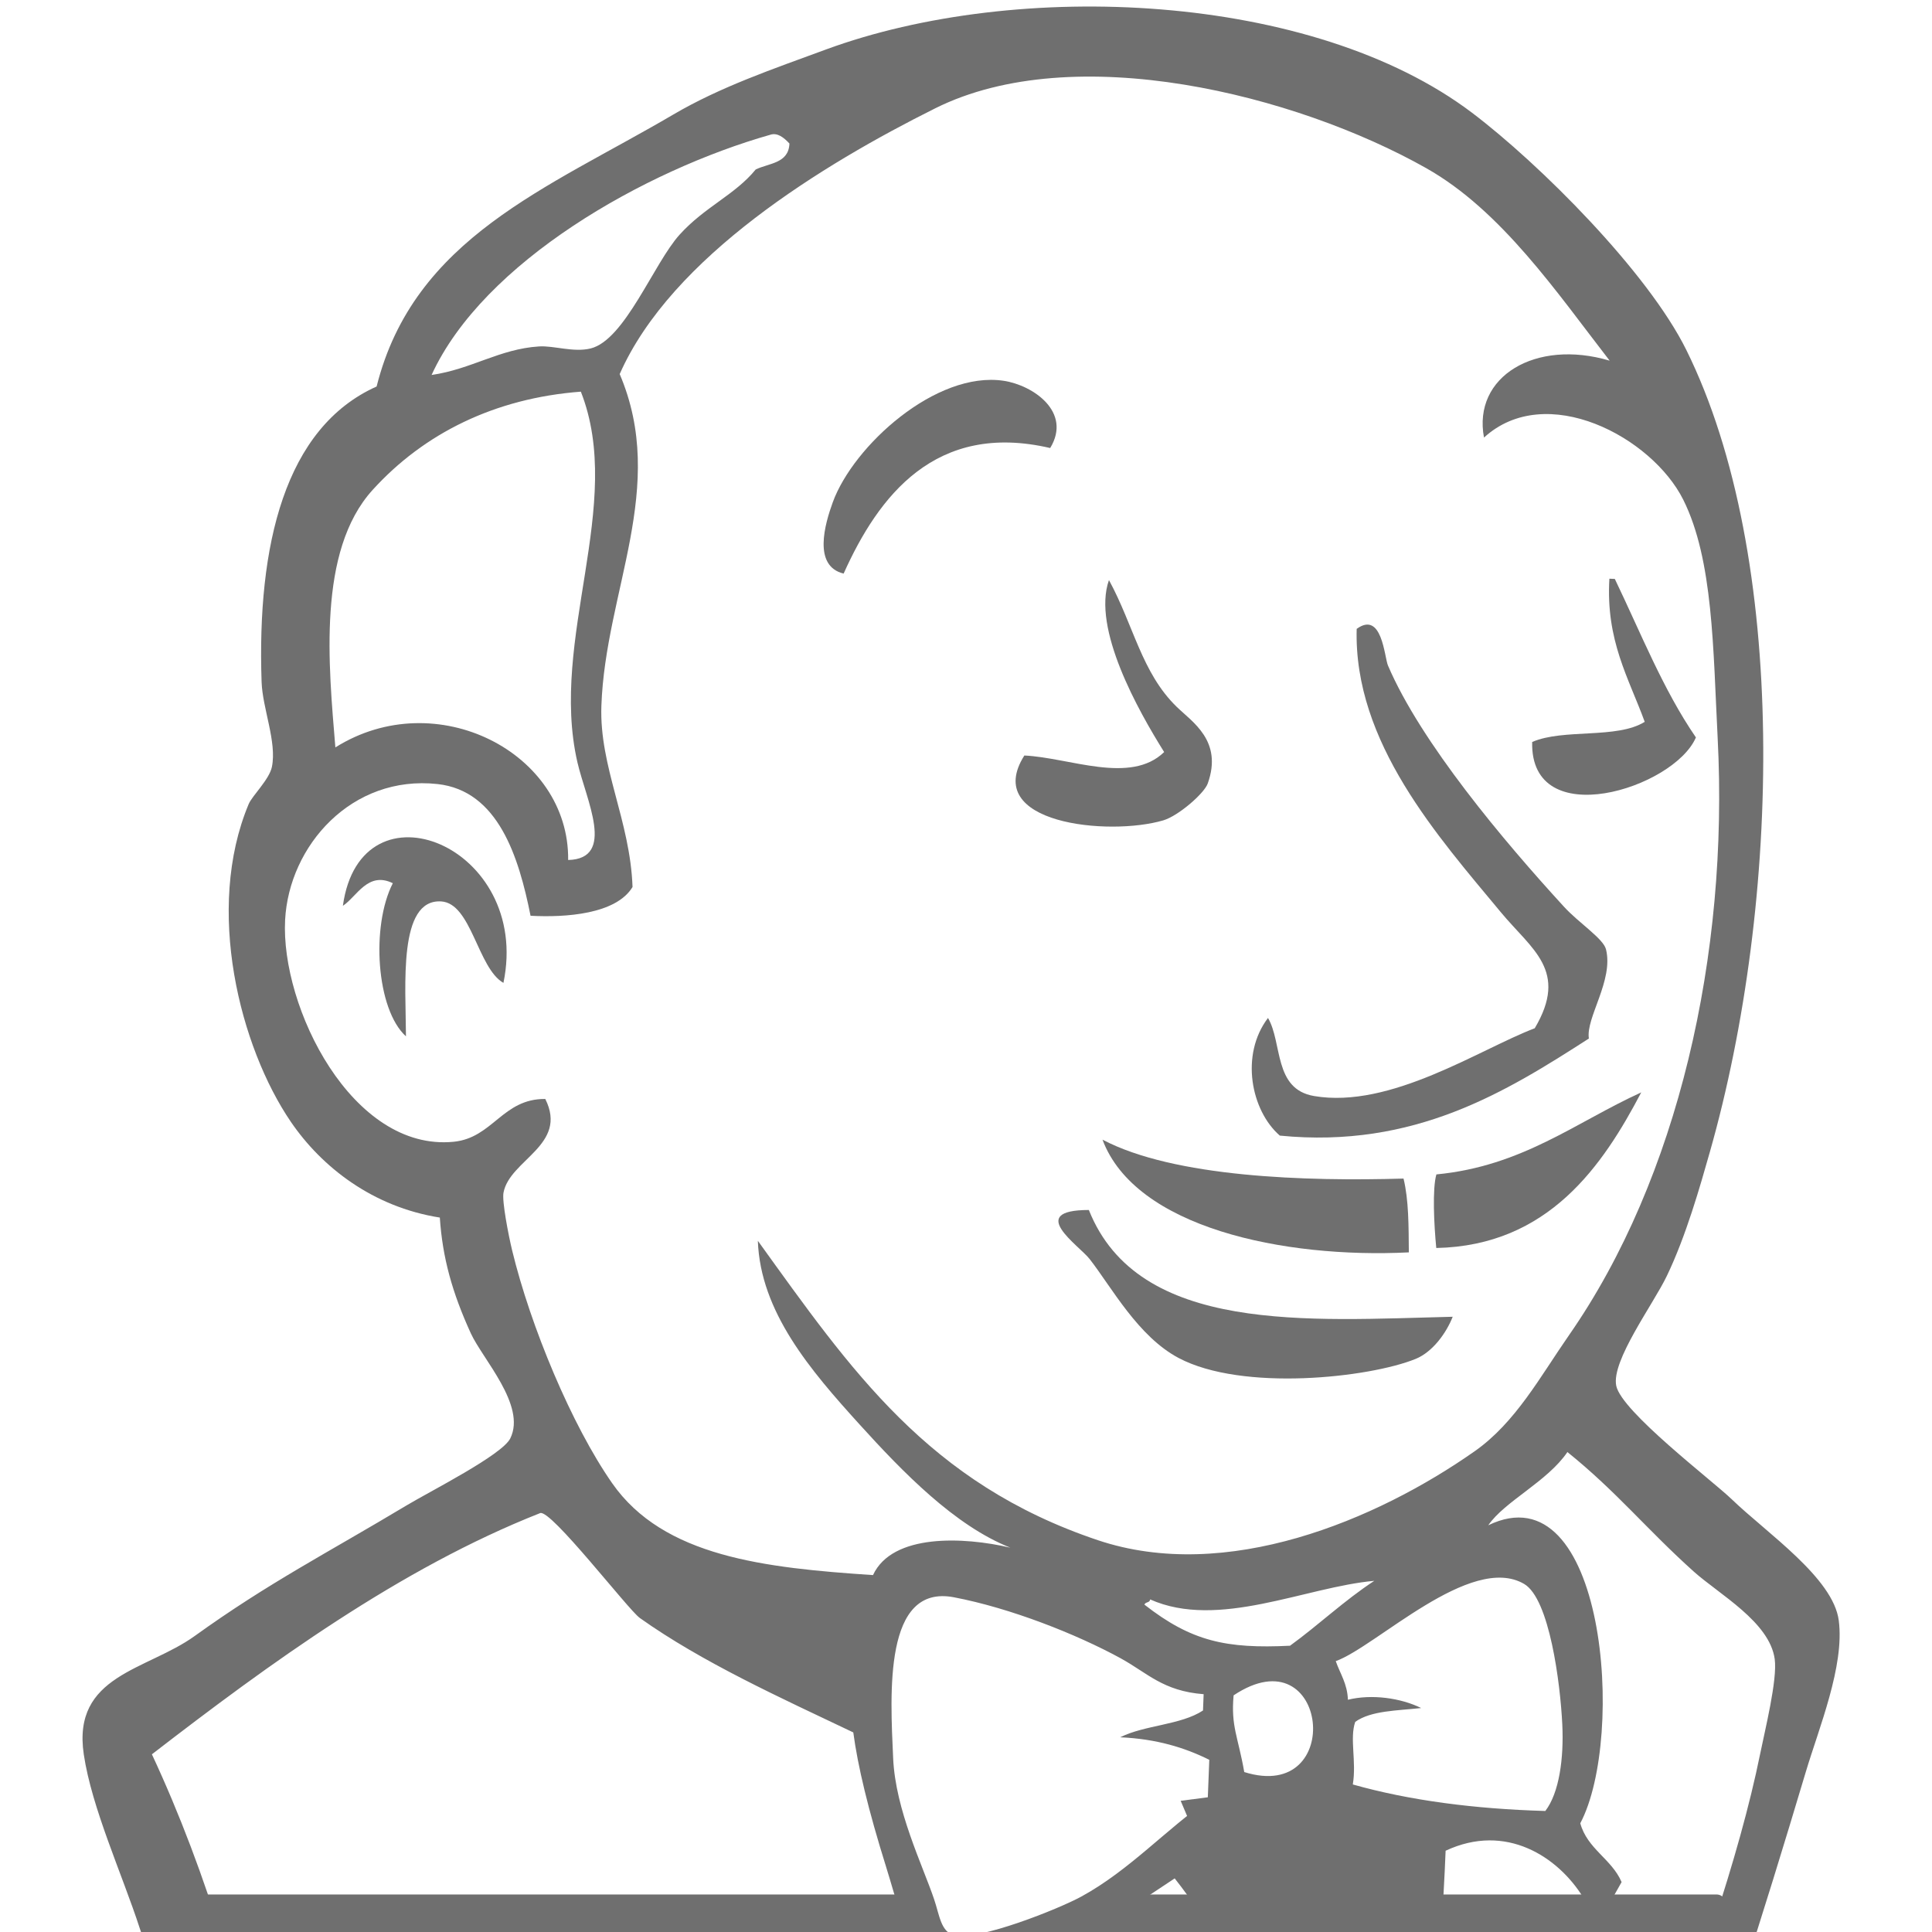 <?xml version="1.0" encoding="UTF-8" standalone="no"?>
<!-- Created with Inkscape (http://www.inkscape.org/) -->

<svg
   xmlns:dc="http://purl.org/dc/elements/1.1/"
   xmlns:cc="http://creativecommons.org/ns#"
   xmlns:rdf="http://www.w3.org/1999/02/22-rdf-syntax-ns#"
   xmlns:svg="http://www.w3.org/2000/svg"
   xmlns="http://www.w3.org/2000/svg"
   xmlns:sodipodi="http://sodipodi.sourceforge.net/DTD/sodipodi-0.dtd"
   xmlns:inkscape="http://www.inkscape.org/namespaces/inkscape"
   id="svg2"
   version="1.1"
   inkscape:version="0.48.5 r10040"
   width="100"
   height="100"
   xml:space="preserve"
   sodipodi:docname="jenkins.svg"><defs
     id="defs6"><clipPath
       clipPathUnits="userSpaceOnUse"
       id="clipPath18"><path
         d="M 0,2494.84 0,0 l 1804.34,0 0,2494.84 -1804.34,0 z"
         id="path20"
         inkscape:connector-curvature="0" /></clipPath></defs><sodipodi:namedview
     pagecolor="#ffffff"
     bordercolor="#666666"
     borderopacity="1"
     objecttolerance="10"
     gridtolerance="10"
     guidetolerance="10"
     inkscape:pageopacity="0"
     inkscape:pageshadow="2"
     inkscape:window-width="1680"
     inkscape:window-height="987"
     id="namedview4"
     showgrid="false"
     inkscape:zoom="2.67"
     inkscape:cx="-23.498135"
     inkscape:cy="45.128625"
     inkscape:window-x="-8"
     inkscape:window-y="-8"
     inkscape:window-maximized="1"
     inkscape:current-layer="g10" /><g
     inkscape:groupmode="layer"
     id="layer1"
     inkscape:label="background"
     style="display:none"
     transform="translate(0,-80)"><path
       inkscape:connector-curvature="0"
       id="path26-6"
       style="fill:#231f20;fill-opacity:1;fill-rule:nonzero;stroke:none;display:inline"
       d="M 21.51,69.511 C 3.511,87.927 -7.626,113.354 -7.626,141.484 l 0,0 c 0,28.124 11.138,53.554 29.137,71.967 l 0,0 c 18.008,18.413 42.824,29.775 70.261,29.775 l 0,0 c 27.437,0 52.256,-11.362 70.262,-29.775 l 0,0 c 17.998,-18.413 29.138,-43.843 29.138,-71.967 l 0,0 c 0,-28.13 -11.14,-53.557 -29.138,-71.973 l 0,0 C 144.027,51.101 119.208,39.74 91.771,39.737 l 0,0 c -27.436,0.002 -52.253,11.364 -70.261,29.773 l 0,0 z M 16.954,217.905 C -2.174,198.342 -14,171.306 -14,141.484 l 0,0 c 0,-29.827 11.826,-56.861 30.954,-76.425 l 0,0 C 36.078,45.491 62.551,33.363 91.771,33.366 l 0,0 c 29.22,-0.004 55.696,12.125 74.816,31.693 l 0,0 c 19.13,19.564 30.957,46.6 30.955,76.425 l 0,0 c 0.002,29.823 -11.825,56.859 -30.955,76.421 l 0,0 c -19.121,19.566 -45.596,31.694 -74.816,31.694 l 0,0 c -29.22,0 -55.693,-12.127 -74.817,-31.694 l 0,0" /><path
       inkscape:connector-curvature="0"
       id="path22"
       style="fill:#d33833;fill-opacity:1;fill-rule:evenodd;stroke:none;display:inline"
       d="m 194.358,141.092 c 0,57.951 -45.929,104.93 -102.586,104.93 -56.656,0 -102.585,-46.979 -102.585,-104.93 0,-57.952 45.929,-104.932 102.585,-104.932 56.657,0 102.586,46.98 102.586,104.932" /><path
       inkscape:connector-curvature="0"
       id="path24"
       style="fill:#ef3d3a;fill-opacity:1;fill-rule:nonzero;stroke:none;display:inline"
       d="m -6.632,167.08 c 0,0 -7.426,-109.424 93.401,-112.551 L 79.735,42.804 25.023,61.172 9.391,79.149 -4.287,105.334 l -7.817,30.483 2.345,20.321" /><path
       inkscape:connector-curvature="0"
       id="path26"
       style="fill:#231f20;fill-opacity:1;fill-rule:nonzero;stroke:none;display:inline"
       d="M 21.51,69.511 C 3.511,87.927 -7.626,113.354 -7.626,141.484 l 0,0 c 0,28.124 11.138,53.554 29.137,71.967 l 0,0 c 18.008,18.413 42.824,29.775 70.261,29.775 l 0,0 c 27.437,0 52.256,-11.362 70.262,-29.775 l 0,0 c 17.998,-18.413 29.138,-43.843 29.138,-71.967 l 0,0 c 0,-28.13 -11.14,-53.557 -29.138,-71.973 l 0,0 C 144.027,51.101 119.208,39.74 91.771,39.737 l 0,0 c -27.436,0.002 -52.253,11.364 -70.261,29.773 l 0,0 z M 16.954,217.905 C -2.174,198.342 -14,171.306 -14,141.484 l 0,0 c 0,-29.827 11.826,-56.861 30.954,-76.425 l 0,0 C 36.078,45.491 62.551,33.363 91.771,33.366 l 0,0 c 29.22,-0.004 55.696,12.125 74.816,31.693 l 0,0 c 19.13,19.564 30.957,46.6 30.955,76.425 l 0,0 c 0.002,29.823 -11.825,56.859 -30.955,76.421 l 0,0 c -19.121,19.566 -45.596,31.694 -74.816,31.694 l 0,0 c -29.22,0 -55.693,-12.127 -74.817,-31.694 l 0,0" /></g><g
     id="g10"
     inkscape:groupmode="layer"
     inkscape:label="front"
     transform="matrix(1.25,0,0,-1.25,0,100)"
     style="display:inline"><path
       inkscape:connector-curvature="0"
       id="path68"
       style="fill:#6f6f6f;fill-opacity:1;fill-rule:evenodd;stroke:none"
       d="m 34.89,-48.095 -3.61,14.647 -1.795,10.808 -0.297,8.022 16.337,0.87 10.164,0.002 -0.924,-18.308 1.569,-14.122 -0.174,-2.615 -13.25,-1.046 -8.02,1.743" /><path
       inkscape:connector-curvature="0"
       id="path70"
       style="fill:#6f6f6f;fill-opacity:1;fill-rule:evenodd;stroke:none"
       d="m 53.422,-13.572 c 0,0 -0.871,-18.132 1.744,-31.034 0,0 -5.23,-3.313 -12.902,-4.184 l 14.645,0.523 1.743,1.046 -2.092,28.593 -0.523,6.103" /><path
       inkscape:connector-curvature="0"
       id="path72"
       style="fill:#6f6f6f;fill-opacity:1;fill-rule:evenodd;stroke:none"
       d="m 64.006,-28.219 6.8,1.918 12.901,0.697 1.918,5.928 -3.487,10.287 -4.01,0.523 -5.579,-1.743 -5.353,-2.614 -2.842,0.521 -2.215,-0.87" /><path
       inkscape:connector-curvature="0"
       id="path74"
       style="fill:#6f6f6f;fill-opacity:1;fill-rule:evenodd;stroke:none"
       d="m 63.883,-24.73 c 0,0 4.533,2.092 5.23,1.917 l -1.917,9.589 2.266,0.871 c 0,0 1.569,-9.066 1.569,-10.112 0,0 9.763,-0.523 10.635,-0.523 0,0 2.092,4.01 1.569,8.194 l 1.918,-5.579 0.174,-3.138 -2.789,-4.184 -3.138,-0.697 -5.23,0.174 -1.743,2.266 -6.102,-0.871 -1.918,-0.698" /><path
       inkscape:connector-curvature="0"
       id="path76"
       style="fill:#6f6f6f;fill-opacity:1;fill-rule:nonzero;stroke:none"
       d="m 57.032,-12.354 -3.835,9.764 -4.01,5.753 c 0,0 0.871,2.441 2.092,2.441 1.221,0 4.01,0 4.01,0 l 3.835,-1.395 -0.348,-6.451 -1.744,-10.112" /><path
       inkscape:connector-curvature="0"
       id="path78"
       style="fill:#6f6f6f;fill-opacity:1;fill-rule:evenodd;stroke:none"
       d="m 57.781,-9.039 c 0,0 -4.882,9.414 -4.882,10.809 0,0 0.871,2.092 2.092,1.569 1.221,-0.523 3.836,-1.917 3.836,-1.917 l 0,3.312 -5.928,1.221 -4.01,-0.523 6.8,-16.04 1.394,-0.175" /><path
       inkscape:connector-curvature="0"
       id="path80"
       style="fill:#6f6f6f;fill-opacity:1;fill-rule:nonzero;stroke:none"
       d="m 36.459,13.973 -4.83,0.525 -4.533,1.395 0,-1.569 2.215,-2.443 6.974,-3.138" /><path
       inkscape:connector-curvature="0"
       id="path82"
       style="fill:#6f6f6f;fill-opacity:1;fill-rule:evenodd;stroke:none"
       d="m 28.665,13.45 c 0,0 5.405,-2.267 7.149,-1.744 l 0.173,-2.09 -4.881,1.044 -2.964,2.092 0.523,0.698" /><path
       inkscape:connector-curvature="0"
       id="path100"
       style="fill:#6f6f6f;fill-opacity:1;fill-rule:evenodd;stroke:none"
       d="m 43.487,61.448 c -4.752,1.107 -7.113,-1.989 -8.554,-5.199 -1.286,0.312 -0.774,2.061 -0.45,2.952 0.851,2.339 4.278,5.453 7.079,5.031 1.205,-0.181 2.836,-1.284 1.924,-2.784" /><path
       inkscape:connector-curvature="0"
       id="path102"
       style="fill:#6f6f6f;fill-opacity:1;fill-rule:evenodd;stroke:none"
       d="m 66.641,56.037 c 0.075,-0.003 0.151,-0.006 0.225,-0.009 1.074,-2.231 2.003,-4.594 3.358,-6.563 -0.907,-2.114 -6.872,-3.984 -6.78,-0.189 1.29,0.564 3.516,0.115 4.66,0.835 -0.661,1.814 -1.615,3.359 -1.463,5.926" /><path
       inkscape:connector-curvature="0"
       id="path104"
       style="fill:#6f6f6f;fill-opacity:1;fill-rule:evenodd;stroke:none"
       d="m 45.92,55.979 c 1.019,-1.868 1.351,-3.83 2.799,-5.242 0.652,-0.636 1.921,-1.41 1.292,-3.177 -0.147,-0.417 -1.221,-1.346 -1.841,-1.529 -2.264,-0.668 -7.54,-0.138 -5.754,2.685 1.873,-0.087 4.389,-1.216 5.789,0.143 -1.075,1.718 -2.991,5.117 -2.286,7.12" /><path
       inkscape:connector-curvature="0"
       id="path106"
       style="fill:#6f6f6f;fill-opacity:1;fill-rule:evenodd;stroke:none"
       d="m 65.791,36.996 c -3.409,-2.19 -7.211,-4.571 -12.797,-4.019 -1.194,1.038 -1.649,3.347 -0.489,4.872 0.604,-1.038 0.224,-2.946 1.906,-3.233 3.17,-0.542 6.859,1.939 9.139,2.806 1.414,2.384 -0.122,3.26 -1.395,4.794 -2.607,3.143 -6.105,7.039 -5.978,11.744 1.054,0.764 1.145,-1.166 1.296,-1.518 1.361,-3.186 4.788,-7.261 7.289,-9.989 0.614,-0.672 1.625,-1.316 1.738,-1.76 0.324,-1.291 -0.844,-2.839 -0.708,-3.697" /><path
       inkscape:connector-curvature="0"
       id="path108"
       style="fill:#6f6f6f;fill-opacity:1;fill-rule:evenodd;stroke:none"
       d="m 20.846,39.301 c -1.069,0.61 -1.323,3.296 -2.577,3.373 -1.793,0.109 -1.466,-3.485 -1.459,-5.587 -1.234,1.12 -1.451,4.57 -0.544,6.341 -1.033,0.507 -1.495,-0.56 -2.068,-0.936 0.737,5.351 7.827,2.482 6.648,-3.192" /><path
       inkscape:connector-curvature="0"
       id="path110"
       style="fill:#6f6f6f;fill-opacity:1;fill-rule:evenodd;stroke:none"
       d="m 67.961,34.767 c -1.587,-3.021 -3.832,-6.347 -8.488,-6.444 -0.095,0.975 -0.167,2.46 0.005,3.047 3.56,0.342 5.758,2.154 8.483,3.397" /><path
       inkscape:connector-curvature="0"
       id="path112"
       style="fill:#6f6f6f;fill-opacity:1;fill-rule:evenodd;stroke:none"
       d="m 45.652,32.809 c 2.97,-1.562 8.429,-1.73 12.465,-1.611 0.217,-0.884 0.211,-1.977 0.22,-3.056 -5.189,-0.259 -11.324,1.025 -12.685,4.667" /><path
       inkscape:connector-curvature="0"
       id="path114"
       style="fill:#6f6f6f;fill-opacity:1;fill-rule:evenodd;stroke:none"
       d="m 45.087,29.897 c 2.054,-5.157 9.113,-4.563 15.066,-4.421 -0.262,-0.669 -0.83,-1.46 -1.536,-1.746 -1.908,-0.776 -7.169,-1.365 -9.817,0.041 -1.679,0.893 -2.759,2.91 -3.679,4.093 -0.444,0.571 -2.657,2.03 -0.034,2.033" /><path
       inkscape:connector-curvature="0"
       id="path118"
       style="fill:#6f6f6f;fill-opacity:1;fill-rule:evenodd;stroke:none"
       d="m 78.512,-13.384 c -2.698,-0.54 -4.594,-3.163 -7.227,-2.994 1.447,2.04 3.982,2.899 7.227,2.994" /><path
       inkscape:connector-curvature="0"
       id="path120"
       style="fill:#6f6f6f;fill-opacity:1;fill-rule:evenodd;stroke:none"
       d="m 79.703,-17.607 c -2.199,-0.232 -4.783,-0.588 -7.013,-0.405 1.056,1.613 5.125,1.056 7.013,0.405" /><path
       inkscape:connector-curvature="0"
       id="path122"
       style="fill:#6f6f6f;fill-opacity:1;fill-rule:evenodd;stroke:none"
       d="m 80.465,-21.248 c -2.472,-0.054 -5.544,-0.004 -7.894,0.193 1.39,1.493 6.291,0.554 7.894,-0.193" /><path
       inkscape:connector-curvature="0"
       id="path124"
       style="fill:#6f6f6f;fill-opacity:1;fill-rule:evenodd;stroke:none"
       d="m 60.892,-31.212 c 0.355,-3.104 1.585,-6.25 1.431,-9.65 -1.367,-0.461 -2.152,-0.864 -3.983,-0.862 -0.129,2.889 -0.516,7.306 -0.4,10.061 0.901,-0.06 2.229,0.643 2.952,0.45" /><path
       inkscape:connector-curvature="0"
       id="path130"
       style="fill:#6f6f6f;fill-opacity:1;fill-rule:evenodd;stroke:none"
       d="m 57.94,-31.662 c -0.116,-2.754 0.271,-7.171 0.4,-10.061 1.831,-0.002 2.616,0.401 3.983,0.862 0.154,3.4 -1.076,6.545 -1.431,9.65 -0.723,0.193 -2.051,-0.51 -2.952,-0.45 z m -28.513,15.665 c 1.208,-11.101 2.956,-20.432 6.164,-30.262 7.119,-2.162 15.702,-2.35 21.995,-0.399 -1.155,5.548 -0.651,12.302 -1.326,18.223 -0.509,4.45 -0.249,8.927 -0.947,13.467 -7.625,1.586 -18.403,0.371 -25.886,-1.029 z m 27.688,0.959 c -0.064,-4.767 0.213,-9.47 0.577,-14.244 1.831,0.275 3.073,0.458 4.774,0.831 -0.552,4.595 -0.484,9.766 -1.609,13.831 -1.3,-0.012 -2.445,0.015 -3.742,-0.419 z m 9.287,0.768 c -0.869,0.199 -1.88,0.008 -2.71,-0.008 0.39,-3.886 1.337,-8.175 1.67,-12.254 1.306,-0.041 2.004,0.575 3.078,0.783 0.058,3.581 -0.313,8.514 -2.038,11.48 z m 14.062,-12.847 c 2.722,0.661 4.434,3.996 3.673,7.42 -0.511,2.301 -1.421,6.635 -2.395,8.107 -0.72,1.089 -2.671,2.515 -4.229,1.517 -2.535,-1.623 -7,-2.094 -8.848,-4.059 0.927,-3.086 1.215,-7.325 1.597,-11.235 3.167,-0.197 7.063,0.871 9.696,-0.263 -1.838,-0.596 -4.224,-0.6 -5.813,-1.468 1.298,-0.627 4.338,-0.5 6.319,-0.019 z M 55.146,-10.561 c -1.912,4.497 -3.649,9.157 -6.504,12.781 -2.766,-1.855 -5.813,-3.6 -6.59,-6.969 3.96,-2.24 8.576,-4.45 13.094,-5.812 z m 4.714,13.926 c -0.181,-4.498 -0.694,-10.397 -1.893,-13.922 2.859,3.641 5.166,7.881 7.576,12.009 -1.027,1.649 -3.175,3.087 -5.683,1.913 z m -5.343,1.899 C 53.433,5.381 52.514,4.019 51.105,4.608 c -0.323,-0.357 -0.616,-0.743 -0.945,-1.092 3.111,-3.749 4.525,-9.069 6.928,-13.475 1.289,4.232 1.141,8.869 1.425,13.489 -1.772,-0.112 -2.754,1.602 -3.996,1.734 z m -3.436,4.535 c -0.116,-1.284 0.183,-1.704 0.441,-3.176 4.221,-1.32 3.484,5.793 -0.441,3.176 z M 46.4,11.336 c -1.819,0.994 -4.551,2.076 -6.9,2.524 -2.912,0.557 -2.639,-3.972 -2.516,-6.674 0.097,-2.139 1.21,-4.401 1.693,-5.823 0.227,-0.664 0.278,-1.368 0.845,-1.499 1.003,-0.234 4.311,1.089 5.253,1.603 1.993,1.087 3.54,2.813 5.233,3.972 0.022,0.564 0.043,1.127 0.066,1.691 -1.018,0.507 -2.194,0.867 -3.689,0.933 1.014,0.51 2.505,0.503 3.429,1.109 0.009,0.226 0.018,0.451 0.026,0.675 -1.686,0.13 -2.329,0.881 -3.441,1.489 z m -17.372,3.156 c -1.51,-1.533 4.234,-3.622 6.062,-3.734 -0.01,0.97 0.553,1.884 0.439,2.58 -2.172,0.381 -5.026,0.13 -6.502,1.154 z m 18.595,-0.72 c -0.007,-0.15 -0.202,-0.095 -0.234,-0.217 1.942,-1.518 3.385,-1.832 6.028,-1.701 1.192,0.865 2.249,1.877 3.49,2.687 -2.857,-0.255 -6.454,-2.03 -9.284,-0.769 z M 64.691,8.596 c -0.082,1.703 -0.529,5.204 -1.581,5.817 -2.209,1.289 -6.135,-2.603 -7.799,-3.197 0.181,-0.521 0.48,-0.934 0.503,-1.599 0.984,0.242 2.182,0.076 3.034,-0.343 -0.986,-0.11 -2.079,-0.103 -2.731,-0.573 -0.239,-0.691 0.059,-1.632 -0.1,-2.592 2.34,-0.66 5.013,-1.012 7.971,-1.098 0.575,0.748 0.771,2.173 0.703,3.585 z m -38.204,4.413 c -0.474,0.338 -3.681,4.51 -4.12,4.337 C 16.564,15.058 11.138,11.101 6.29,7.358 10.913,-2.561 12.779,-14.713 13.108,-26.426 c 5.295,-2.477 9.947,-6.047 17.132,-6.42 -0.832,5.883 -1.591,11.132 -2.063,16.671 -1.805,0.761 -4.396,-0.035 -6.085,0.236 -0.014,2.036 2.58,0.892 2.797,2.261 0.163,1.036 -1.428,1.114 -0.91,2.745 1.321,-0.48 2.015,-1.541 3.423,-1.939 1.287,2.816 -0.018,7.799 0.168,10.152 0.035,0.442 0.221,2.448 1.211,2.096 0.876,-0.312 -0.05,-5.336 0.046,-7.564 0.087,-2.052 -0.248,-4.038 0.583,-5.327 6.944,0.945 14,1.556 21.512,1.762 -1.653,0.709 -3.616,1.38 -5.769,2.594 -1.167,0.658 -4.846,2.027 -5.182,3.135 -0.537,1.766 1.41,2.707 1.743,4.221 -3.505,-1.912 -4.189,1.832 -5.018,4.485 -0.751,2.402 -1.179,4.197 -1.363,5.582 -3.019,1.439 -6.248,2.897 -8.846,4.743 z m 35.138,3.832 c 4.835,2.344 5.706,-8.762 3.811,-12.339 0.293,-1.067 1.3,-1.476 1.711,-2.435 -2.698,-4.833 -5.694,-9.344 -8.447,-14.12 2.048,1.275 4.973,0.228 7.382,1.182 0.881,0.348 1.518,2.365 2.185,3.978 1.834,4.438 3.76,10.033 4.617,14.268 0.194,0.965 0.721,3.068 0.603,3.926 -0.211,1.538 -2.297,2.678 -3.358,3.629 -1.955,1.756 -3.186,3.302 -5.226,4.944 -0.827,-1.221 -2.602,-2.041 -3.278,-3.034 z M 15.43,59.714 c -2.304,-2.535 -1.821,-7.284 -1.543,-10.663 4.164,2.619 9.691,-0.207 9.639,-4.662 1.988,0.053 0.743,2.483 0.383,4.048 -1.175,5.113 1.98,10.669 0.143,15.345 -3.566,-0.27 -6.496,-1.727 -8.622,-4.068 z m 16.483,14.711 C 26.698,72.947 20.014,69.158 17.871,64.473 c 1.659,0.241 2.811,1.078 4.448,1.182 0.619,0.04 1.429,-0.259 2.14,-0.083 1.417,0.351 2.613,3.528 3.682,4.711 1.042,1.154 2.294,1.648 3.152,2.7 0.551,0.266 1.365,0.247 1.396,1.074 -0.239,0.255 -0.49,0.45 -0.776,0.369 z m 27.148,-1.39 c -5.413,3.054 -14.575,5.351 -20.333,2.481 -4.646,-2.317 -10.926,-6.149 -13.068,-11.006 2,-4.687 -0.593,-8.982 -0.758,-13.74 -0.088,-2.532 1.192,-4.742 1.29,-7.499 -0.684,-1.129 -2.776,-1.268 -4.223,-1.191 -0.487,2.438 -1.34,5.179 -3.851,5.454 -3.553,0.389 -6.151,-2.552 -6.312,-5.625 -0.191,-3.614 2.776,-9.603 6.98,-9.187 1.624,0.161 2.023,1.789 3.793,1.772 0.959,-1.914 -1.48,-2.515 -1.731,-3.884 -0.065,-0.354 0.202,-1.735 0.358,-2.384 0.764,-3.156 2.466,-7.239 4.142,-9.642 2.127,-3.047 6.306,-3.506 10.801,-3.805 0.803,1.73 3.761,1.587 5.688,1.135 -2.31,0.915 -4.457,3.133 -6.237,5.095 -2.044,2.252 -4.115,4.668 -4.219,7.612 3.863,-5.359 7.054,-10.039 14.079,-12.397 5.315,-1.783 11.523,0.817 15.606,3.685 1.695,1.192 2.706,3.083 3.911,4.815 4.507,6.483 6.61,15.737 6.148,24.706 -0.19,3.699 -0.182,7.385 -1.423,9.874 -1.297,2.602 -5.684,4.93 -8.253,2.577 -0.476,2.53 2.136,4.095 5.203,3.185 -2.187,2.823 -4.483,6.215 -7.592,7.969 z m 10.085,-83.461 c 4.23,2.103 12.133,5.66 14.785,-0.008 0.979,-2.089 2.127,-5.621 2.634,-7.777 0.716,-3.042 -0.776,-9.437 -3.903,-10.458 -2.762,-0.902 -5.985,-0.847 -9.312,-0.178 -0.392,0.326 -0.828,0.894 -1.133,1.486 -2.376,0.092 -4.6,-0.128 -6.477,-1.104 0.178,-1.757 -1.011,-2.039 -2.125,-2.401 -0.826,-3.275 1.652,-7.551 1.059,-10.537 -0.423,-2.127 -3.04,-2.456 -4.964,-2.854 -0.063,-1.182 0.084,-2.169 0.215,-3.169 -0.44,-1.621 -2.413,-2.544 -4.282,-2.769 -6.15,-0.74 -15.489,-1.072 -21.405,1.055 -1.651,4.049 -2.951,8.974 -4.326,13.598 -5.77,-0.616 -10.436,2.49 -14.836,4.524 -1.523,0.706 -3.63,1.095 -4.199,2.308 -0.552,1.174 -0.326,3.423 -0.463,5.549 -0.348,5.428 -0.647,10.663 -2.08,16.22 -0.644,2.494 -1.765,4.694 -2.548,7.097 C 5.062,2.382 3.798,5.134 3.469,7.355 2.98,10.647 6.08,10.83 8.061,12.256 c 3.064,2.206 5.468,3.425 8.787,5.416 0.983,0.589 3.946,2.082 4.283,2.769 0.67,1.363 -1.15,3.284 -1.637,4.352 -0.77,1.689 -1.171,3.124 -1.282,4.79 -2.783,0.44 -4.893,2.096 -6.168,3.964 -2.108,3.091 -3.57,8.81 -1.746,13.16 0.143,0.343 0.856,1.016 0.962,1.542 0.208,1.036 -0.391,2.414 -0.428,3.516 -0.192,5.654 0.957,10.526 4.763,12.231 1.545,6.156 7.076,8.202 12.286,11.262 1.948,1.143 4.095,1.874 6.312,2.69 7.955,2.927 20.159,2.376 26.761,-2.617 2.799,-2.117 7.274,-6.588 8.874,-9.824 4.227,-8.545 3.927,-22.826 0.97,-33.22 -0.398,-1.395 -0.974,-3.447 -1.779,-5.123 -0.561,-1.171 -2.306,-3.513 -2.094,-4.546 0.218,-1.069 3.977,-3.923 4.783,-4.7 1.451,-1.4 4.209,-3.259 4.432,-5.025 C 76.383,11.012 75.314,8.439 74.773,6.625 72.963,0.57 71.197,-5.027 69.146,-10.426" /><path
       inkscape:connector-curvature="0"
       id="path134"
       style="fill:#6f6f6f;fill-opacity:1;fill-rule:evenodd;stroke:none"
       d="m 56.212,1.509 c 0,-0.529 -0.429,-0.959 -0.959,-0.959 -0.529,0 -0.959,0.429 -0.959,0.959 0,0.529 0.429,0.959 0.959,0.959 0.53,0 0.959,-0.43 0.959,-0.959" /><path
       inkscape:connector-curvature="0"
       id="path136"
       style="fill:#6f6f6f;fill-opacity:1;fill-rule:evenodd;stroke:none"
       d="m 57.171,-2.937 c 0,-0.529 -0.429,-0.959 -0.959,-0.959 -0.529,0 -0.959,0.429 -0.959,0.959 0,0.529 0.429,0.959 0.959,0.959 0.53,0 0.959,-0.43 0.959,-0.959" /><rect
       style="fill:#6f6f6f;fill-opacity:1;stroke:none"
       id="rect3048"
       width="31.413"
       height="1.838"
       x="7.36"
       y="-0.661"
       transform="scale(1,-1)"
       rx="0.438"
       ry="0.438" /><rect
       style="fill:#6f6f6f;fill-opacity:1;stroke:none;display:inline"
       id="rect3048-5"
       width="27.904"
       height="1.838"
       x="43.618"
       y="-0.661"
       rx="0.438"
       ry="0.438"
       transform="scale(1,-1)" /><rect
       style="fill:#6f6f6f;fill-opacity:1;stroke:none;display:inline"
       id="rect3048-6"
       width="30.577"
       height="1.838"
       x="7.36"
       y="-1.553"
       rx="0.438"
       ry="0.438"
       transform="scale(1,-1)" /><rect
       style="fill:#6f6f6f;fill-opacity:1;stroke:none;display:inline"
       id="rect3048-5-9"
       width="25.23"
       height="1.838"
       x="46.291"
       y="-1.553"
       rx="0.438"
       ry="0.438"
       transform="scale(1,-1)" /></g></svg>